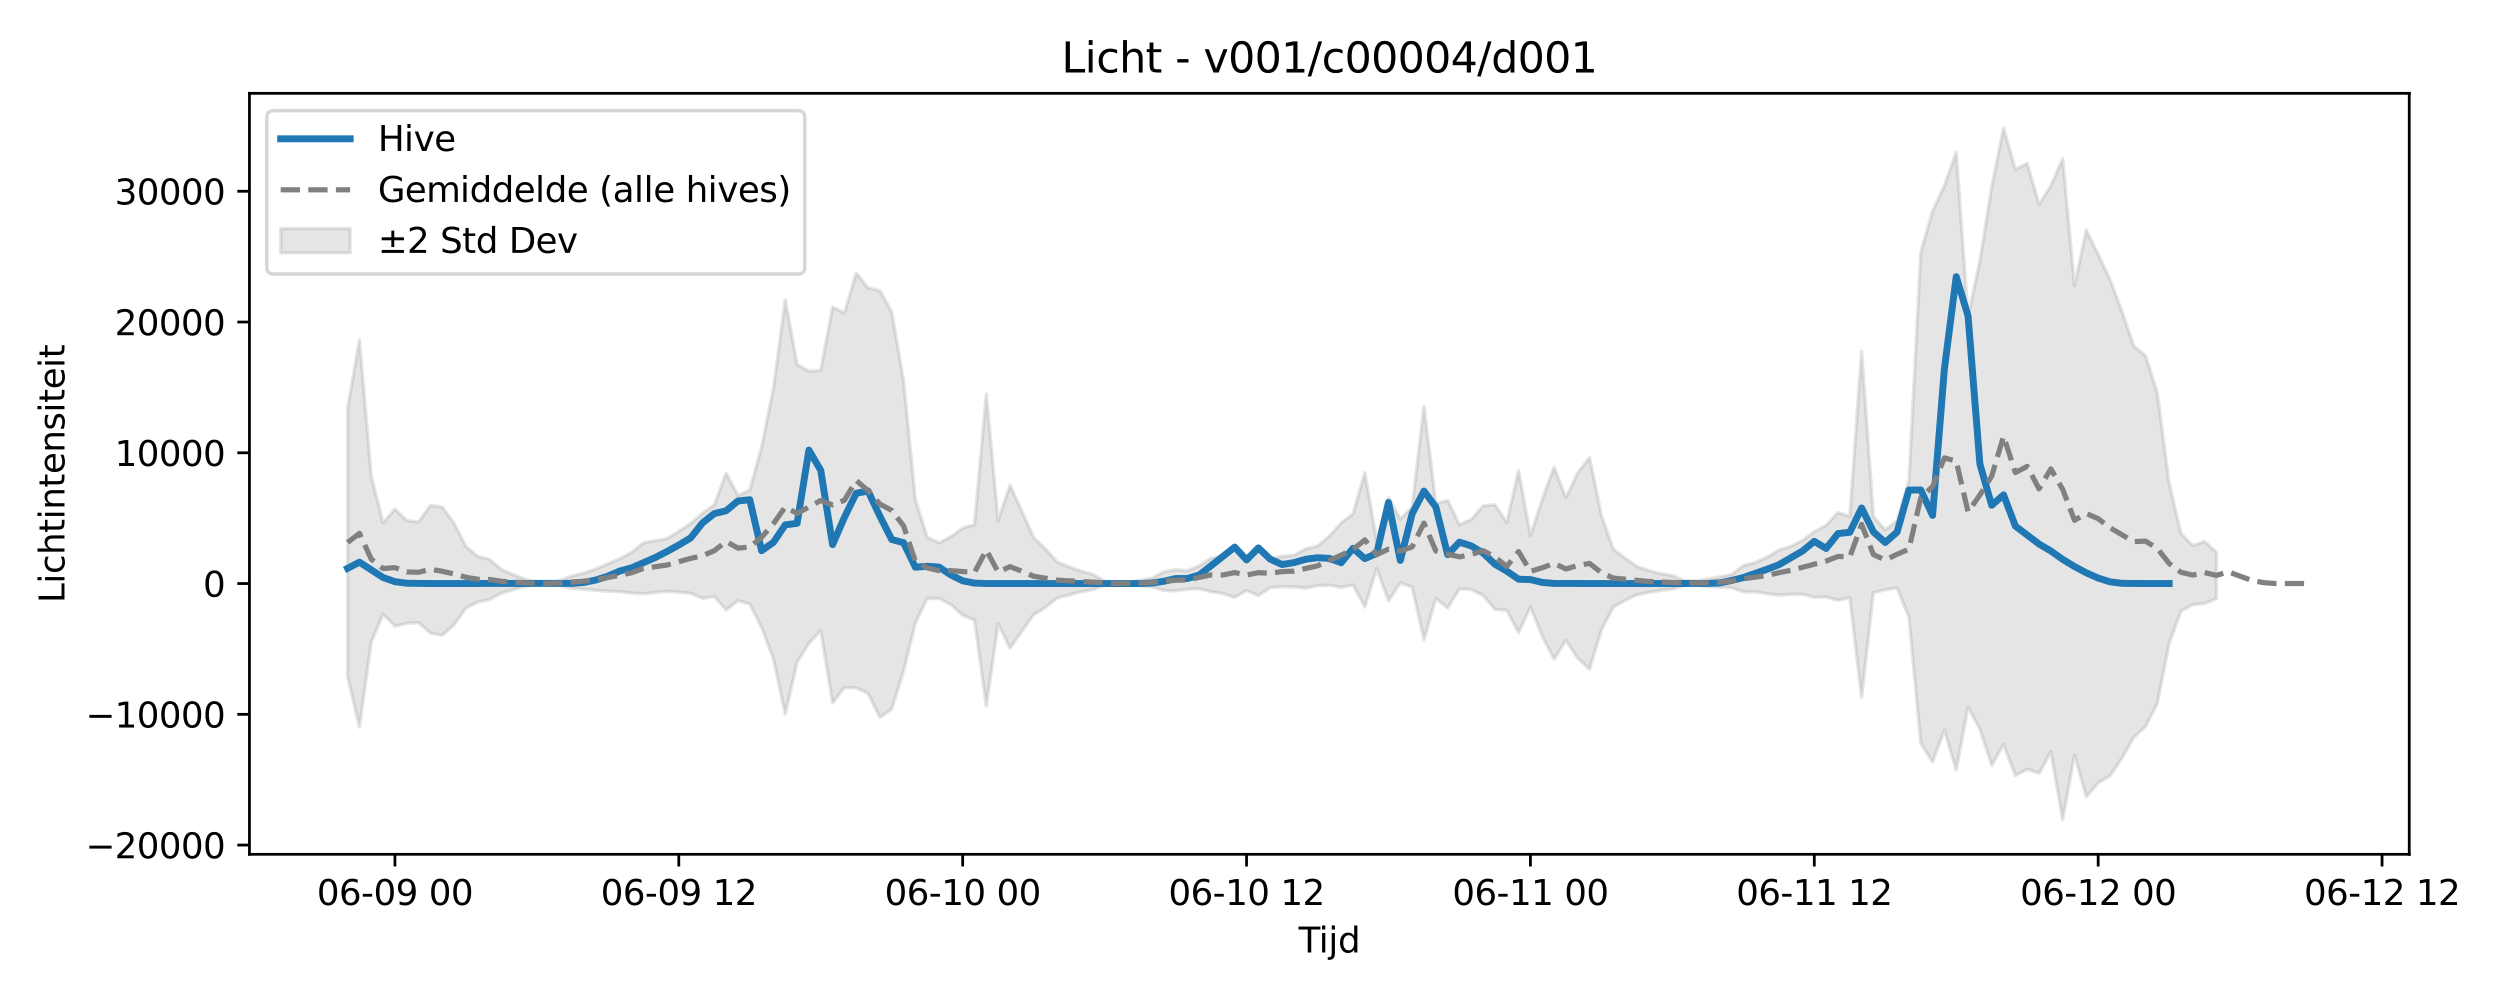 <?xml version="1.0" encoding="utf-8" standalone="no"?>
<!DOCTYPE svg PUBLIC "-//W3C//DTD SVG 1.1//EN"
  "http://www.w3.org/Graphics/SVG/1.1/DTD/svg11.dtd">
<svg xmlns:xlink="http://www.w3.org/1999/xlink" width="720pt" height="288pt" viewBox="0 0 720 288" xmlns="http://www.w3.org/2000/svg" version="1.1">
 <defs>
  <style type="text/css">*{stroke-linejoin: round; stroke-linecap: butt}</style>
 </defs>
 <g id="figure_1">
  <g id="patch_1">
   <path d="M 0 288 
L 720 288 
L 720 0 
L 0 0 
z
" style="fill: #ffffff"/>
  </g>
  <g id="axes_1">
   <g id="patch_2">
    <path d="M 71.84 246.04 
L 693.863 246.04 
L 693.863 26.88 
L 71.84 26.88 
z
" style="fill: #ffffff"/>
   </g>
   <g id="FillBetweenPolyCollection_1">
    <defs>
     <path id="m07ee6b0e08" d="M 100.114 -170.398 
L 100.114 -93.136 
L 103.52 -78.647 
L 106.927 -103.119 
L 110.333 -111.113 
L 113.74 -107.686 
L 117.146 -108.45 
L 120.553 -108.68 
L 123.959 -105.67 
L 127.366 -105.006 
L 130.772 -108.088 
L 134.179 -112.87 
L 137.585 -114.604 
L 140.992 -115.345 
L 144.398 -117.176 
L 147.805 -118.185 
L 151.211 -119.118 
L 154.617 -119.669 
L 158.024 -119.809 
L 161.43 -119.35 
L 164.837 -118.568 
L 168.243 -118.289 
L 171.65 -117.963 
L 175.056 -117.707 
L 178.463 -117.595 
L 181.869 -117.217 
L 185.276 -116.968 
L 188.682 -117.351 
L 192.089 -117.677 
L 195.495 -117.454 
L 198.902 -117.141 
L 202.308 -115.694 
L 205.715 -116.204 
L 209.121 -112.349 
L 212.528 -115.006 
L 215.934 -114.072 
L 219.341 -107.301 
L 222.747 -98.24 
L 226.154 -82.319 
L 229.56 -97.249 
L 232.967 -102.768 
L 236.373 -106.404 
L 239.78 -85.548 
L 243.186 -89.98 
L 246.592 -89.862 
L 249.999 -88.296 
L 253.405 -81.396 
L 256.812 -83.757 
L 260.218 -94.703 
L 263.625 -108.549 
L 267.031 -115.63 
L 270.438 -115.641 
L 273.844 -113.87 
L 277.251 -110.843 
L 280.657 -109.413 
L 284.064 -84.687 
L 287.47 -108.368 
L 290.877 -101.332 
L 294.283 -106.191 
L 297.69 -110.926 
L 301.096 -113.116 
L 304.503 -115.752 
L 307.909 -116.647 
L 311.316 -117.563 
L 314.722 -118.196 
L 318.129 -119.451 
L 321.535 -119.831 
L 324.942 -119.689 
L 328.348 -119.299 
L 331.755 -118.988 
L 335.161 -117.972 
L 338.567 -117.811 
L 341.974 -118.316 
L 345.38 -118.417 
L 348.787 -117.593 
L 352.193 -117.063 
L 355.6 -115.928 
L 359.006 -117.924 
L 362.413 -116.48 
L 365.819 -118.753 
L 369.226 -119.004 
L 372.632 -118.963 
L 376.039 -118.594 
L 379.445 -119.341 
L 382.852 -119.469 
L 386.258 -118.851 
L 389.665 -119.533 
L 393.071 -113.165 
L 396.478 -124.269 
L 399.884 -114.995 
L 403.291 -120.146 
L 406.697 -118.923 
L 410.104 -103.73 
L 413.51 -115.685 
L 416.917 -112.904 
L 420.323 -118.394 
L 423.73 -118.203 
L 427.136 -116.532 
L 430.542 -112.501 
L 433.949 -112.231 
L 437.355 -105.788 
L 440.762 -113.17 
L 444.168 -104.778 
L 447.575 -98.143 
L 450.981 -103.603 
L 454.388 -98.427 
L 457.794 -95.283 
L 461.201 -106.551 
L 464.607 -113.155 
L 468.014 -115.109 
L 471.42 -116.679 
L 474.827 -117.36 
L 478.233 -117.976 
L 481.64 -118.369 
L 485.046 -119.431 
L 488.453 -119.481 
L 491.859 -119.095 
L 495.266 -118.85 
L 498.672 -118.757 
L 502.079 -117.53 
L 505.485 -117.536 
L 508.892 -116.99 
L 512.298 -116.551 
L 515.705 -116.836 
L 519.111 -116.87 
L 522.517 -115.928 
L 525.924 -116.096 
L 529.33 -115.097 
L 532.737 -115.876 
L 536.143 -87.143 
L 539.55 -117.334 
L 542.956 -118.106 
L 546.363 -118.685 
L 549.769 -110.232 
L 553.176 -73.936 
L 556.582 -68.578 
L 559.989 -77.716 
L 563.395 -66.206 
L 566.802 -84.41 
L 570.208 -77.99 
L 573.615 -67.603 
L 577.021 -73.578 
L 580.428 -64.63 
L 583.834 -66.436 
L 587.241 -65.253 
L 590.647 -71.469 
L 594.054 -51.922 
L 597.46 -70.577 
L 600.867 -58.489 
L 604.273 -62.567 
L 607.68 -64.547 
L 611.086 -69.616 
L 614.492 -75.596 
L 617.899 -78.768 
L 621.305 -85.337 
L 624.712 -102.663 
L 628.118 -111.97 
L 631.525 -113.918 
L 634.931 -114.159 
L 638.338 -115.634 
L 638.338 -128.946 
L 638.338 -128.946 
L 634.931 -132.036 
L 631.525 -130.841 
L 628.118 -134.377 
L 624.712 -148.81 
L 621.305 -174.775 
L 617.899 -185.559 
L 614.492 -188.412 
L 611.086 -198.387 
L 607.68 -207.486 
L 604.273 -214.688 
L 600.867 -221.706 
L 597.46 -205.743 
L 594.054 -242.213 
L 590.647 -234.473 
L 587.241 -229.171 
L 583.834 -240.92 
L 580.428 -239.179 
L 577.021 -251.158 
L 573.615 -234.152 
L 570.208 -212.918 
L 566.802 -196.753 
L 563.395 -244.185 
L 559.989 -234.534 
L 556.582 -227.195 
L 553.176 -215.304 
L 549.769 -149.485 
L 546.363 -138.044 
L 542.956 -135.364 
L 539.55 -139.22 
L 536.143 -186.803 
L 532.737 -139.293 
L 529.33 -140.407 
L 525.924 -136.724 
L 522.517 -134.841 
L 519.111 -132.339 
L 515.705 -130.603 
L 512.298 -129.576 
L 508.892 -127.481 
L 505.485 -125.999 
L 502.079 -125.074 
L 498.672 -122.54 
L 495.266 -121.828 
L 491.859 -121.22 
L 488.453 -120.68 
L 485.046 -120.772 
L 481.64 -122.248 
L 478.233 -122.813 
L 474.827 -123.715 
L 471.42 -124.866 
L 468.014 -127.241 
L 464.607 -129.881 
L 461.201 -139.578 
L 457.794 -156.198 
L 454.388 -151.832 
L 450.981 -144.667 
L 447.575 -153.402 
L 444.168 -144.184 
L 440.762 -133.717 
L 437.355 -152.491 
L 433.949 -137.535 
L 430.542 -142.635 
L 427.136 -142.306 
L 423.73 -138.399 
L 420.323 -136.844 
L 416.917 -143.891 
L 413.51 -143.013 
L 410.104 -170.951 
L 406.697 -142.068 
L 403.291 -138.475 
L 399.884 -144.721 
L 396.478 -132.264 
L 393.071 -151.839 
L 389.665 -140.012 
L 386.258 -137.389 
L 382.852 -133.571 
L 379.445 -130.731 
L 376.039 -129.912 
L 372.632 -128.073 
L 369.226 -127.753 
L 365.819 -127.084 
L 362.413 -129.652 
L 359.006 -126.839 
L 355.6 -130.272 
L 352.193 -127.726 
L 348.787 -127.26 
L 345.38 -125.042 
L 341.974 -123.652 
L 338.567 -123.935 
L 335.161 -123.322 
L 331.755 -121.481 
L 328.348 -120.892 
L 324.942 -120.305 
L 321.535 -120.126 
L 318.129 -120.681 
L 314.722 -122.571 
L 311.316 -123.529 
L 307.909 -124.76 
L 304.503 -126.072 
L 301.096 -129.936 
L 297.69 -133.152 
L 294.283 -140.792 
L 290.877 -148.309 
L 287.47 -138.045 
L 284.064 -174.508 
L 280.657 -136.87 
L 277.251 -135.894 
L 273.844 -133.442 
L 270.438 -131.628 
L 267.031 -133.284 
L 263.625 -144.159 
L 260.218 -178.417 
L 256.812 -198.239 
L 253.405 -204.271 
L 249.999 -205.101 
L 246.592 -209.359 
L 243.186 -197.863 
L 239.78 -199.592 
L 236.373 -181.311 
L 232.967 -181.114 
L 229.56 -183.01 
L 226.154 -201.654 
L 222.747 -176.151 
L 219.341 -159.233 
L 215.934 -146.828 
L 212.528 -145.297 
L 209.121 -151.756 
L 205.715 -142.599 
L 202.308 -140.187 
L 198.902 -137.226 
L 195.495 -134.995 
L 192.089 -132.857 
L 188.682 -132.284 
L 185.276 -131.626 
L 181.869 -128.872 
L 178.463 -127.051 
L 175.056 -125.587 
L 171.65 -124.153 
L 168.243 -122.97 
L 164.837 -122.171 
L 161.43 -120.856 
L 158.024 -120.138 
L 154.617 -120.338 
L 151.211 -121.176 
L 147.805 -122.506 
L 144.398 -123.985 
L 140.992 -126.884 
L 137.585 -127.755 
L 134.179 -130.629 
L 130.772 -137.32 
L 127.366 -141.949 
L 123.959 -142.421 
L 120.553 -137.681 
L 117.146 -138.103 
L 113.74 -141.364 
L 110.333 -137.422 
L 106.927 -150.822 
L 103.52 -190.131 
L 100.114 -170.398 
z
" style="stroke: #808080; stroke-opacity: 0.2"/>
    </defs>
    <g clip-path="url(#p0b80a0b149)">
     <use xlink:href="#m07ee6b0e08" x="0" y="288" style="fill: #808080; fill-opacity: 0.2; stroke: #808080; stroke-opacity: 0.2"/>
    </g>
   </g>
   <g id="matplotlib.axis_1">
    <g id="xtick_1">
     <g id="line2d_1">
      <defs>
       <path id="me4286a3e1c" d="M 0 0 
L 0 3.5 
" style="stroke: #000000; stroke-width: 0.8"/>
      </defs>
      <g>
       <use xlink:href="#me4286a3e1c" x="113.74" y="246.04" style="stroke: #000000; stroke-width: 0.8"/>
      </g>
     </g>
     <g id="text_1">
      <!-- 06-09 00 -->
      <g transform="translate(91.259 260.638) scale(0.1 -0.1)">
       <defs>
        <path id="DejaVuSans-30" d="M 2034 4250 
Q 1547 4250 1301 3770 
Q 1056 3291 1056 2328 
Q 1056 1369 1301 889 
Q 1547 409 2034 409 
Q 2525 409 2770 889 
Q 3016 1369 3016 2328 
Q 3016 3291 2770 3770 
Q 2525 4250 2034 4250 
z
M 2034 4750 
Q 2819 4750 3233 4129 
Q 3647 3509 3647 2328 
Q 3647 1150 3233 529 
Q 2819 -91 2034 -91 
Q 1250 -91 836 529 
Q 422 1150 422 2328 
Q 422 3509 836 4129 
Q 1250 4750 2034 4750 
z
" transform="scale(0.016)"/>
        <path id="DejaVuSans-36" d="M 2113 2584 
Q 1688 2584 1439 2293 
Q 1191 2003 1191 1497 
Q 1191 994 1439 701 
Q 1688 409 2113 409 
Q 2538 409 2786 701 
Q 3034 994 3034 1497 
Q 3034 2003 2786 2293 
Q 2538 2584 2113 2584 
z
M 3366 4563 
L 3366 3988 
Q 3128 4100 2886 4159 
Q 2644 4219 2406 4219 
Q 1781 4219 1451 3797 
Q 1122 3375 1075 2522 
Q 1259 2794 1537 2939 
Q 1816 3084 2150 3084 
Q 2853 3084 3261 2657 
Q 3669 2231 3669 1497 
Q 3669 778 3244 343 
Q 2819 -91 2113 -91 
Q 1303 -91 875 529 
Q 447 1150 447 2328 
Q 447 3434 972 4092 
Q 1497 4750 2381 4750 
Q 2619 4750 2861 4703 
Q 3103 4656 3366 4563 
z
" transform="scale(0.016)"/>
        <path id="DejaVuSans-2d" d="M 313 2009 
L 1997 2009 
L 1997 1497 
L 313 1497 
L 313 2009 
z
" transform="scale(0.016)"/>
        <path id="DejaVuSans-39" d="M 703 97 
L 703 672 
Q 941 559 1184 500 
Q 1428 441 1663 441 
Q 2288 441 2617 861 
Q 2947 1281 2994 2138 
Q 2813 1869 2534 1725 
Q 2256 1581 1919 1581 
Q 1219 1581 811 2004 
Q 403 2428 403 3163 
Q 403 3881 828 4315 
Q 1253 4750 1959 4750 
Q 2769 4750 3195 4129 
Q 3622 3509 3622 2328 
Q 3622 1225 3098 567 
Q 2575 -91 1691 -91 
Q 1453 -91 1209 -44 
Q 966 3 703 97 
z
M 1959 2075 
Q 2384 2075 2632 2365 
Q 2881 2656 2881 3163 
Q 2881 3666 2632 3958 
Q 2384 4250 1959 4250 
Q 1534 4250 1286 3958 
Q 1038 3666 1038 3163 
Q 1038 2656 1286 2365 
Q 1534 2075 1959 2075 
z
" transform="scale(0.016)"/>
        <path id="DejaVuSans-20" transform="scale(0.016)"/>
       </defs>
       <use xlink:href="#DejaVuSans-30"/>
       <use xlink:href="#DejaVuSans-36" transform="translate(63.623 0)"/>
       <use xlink:href="#DejaVuSans-2d" transform="translate(127.246 0)"/>
       <use xlink:href="#DejaVuSans-30" transform="translate(163.33 0)"/>
       <use xlink:href="#DejaVuSans-39" transform="translate(226.953 0)"/>
       <use xlink:href="#DejaVuSans-20" transform="translate(290.576 0)"/>
       <use xlink:href="#DejaVuSans-30" transform="translate(322.363 0)"/>
       <use xlink:href="#DejaVuSans-30" transform="translate(385.986 0)"/>
      </g>
     </g>
    </g>
    <g id="xtick_2">
     <g id="line2d_2">
      <g>
       <use xlink:href="#me4286a3e1c" x="195.495" y="246.04" style="stroke: #000000; stroke-width: 0.8"/>
      </g>
     </g>
     <g id="text_2">
      <!-- 06-09 12 -->
      <g transform="translate(173.015 260.638) scale(0.1 -0.1)">
       <defs>
        <path id="DejaVuSans-31" d="M 794 531 
L 1825 531 
L 1825 4091 
L 703 3866 
L 703 4441 
L 1819 4666 
L 2450 4666 
L 2450 531 
L 3481 531 
L 3481 0 
L 794 0 
L 794 531 
z
" transform="scale(0.016)"/>
        <path id="DejaVuSans-32" d="M 1228 531 
L 3431 531 
L 3431 0 
L 469 0 
L 469 531 
Q 828 903 1448 1529 
Q 2069 2156 2228 2338 
Q 2531 2678 2651 2914 
Q 2772 3150 2772 3378 
Q 2772 3750 2511 3984 
Q 2250 4219 1831 4219 
Q 1534 4219 1204 4116 
Q 875 4013 500 3803 
L 500 4441 
Q 881 4594 1212 4672 
Q 1544 4750 1819 4750 
Q 2544 4750 2975 4387 
Q 3406 4025 3406 3419 
Q 3406 3131 3298 2873 
Q 3191 2616 2906 2266 
Q 2828 2175 2409 1742 
Q 1991 1309 1228 531 
z
" transform="scale(0.016)"/>
       </defs>
       <use xlink:href="#DejaVuSans-30"/>
       <use xlink:href="#DejaVuSans-36" transform="translate(63.623 0)"/>
       <use xlink:href="#DejaVuSans-2d" transform="translate(127.246 0)"/>
       <use xlink:href="#DejaVuSans-30" transform="translate(163.33 0)"/>
       <use xlink:href="#DejaVuSans-39" transform="translate(226.953 0)"/>
       <use xlink:href="#DejaVuSans-20" transform="translate(290.576 0)"/>
       <use xlink:href="#DejaVuSans-31" transform="translate(322.363 0)"/>
       <use xlink:href="#DejaVuSans-32" transform="translate(385.986 0)"/>
      </g>
     </g>
    </g>
    <g id="xtick_3">
     <g id="line2d_3">
      <g>
       <use xlink:href="#me4286a3e1c" x="277.251" y="246.04" style="stroke: #000000; stroke-width: 0.8"/>
      </g>
     </g>
     <g id="text_3">
      <!-- 06-10 00 -->
      <g transform="translate(254.77 260.638) scale(0.1 -0.1)">
       <use xlink:href="#DejaVuSans-30"/>
       <use xlink:href="#DejaVuSans-36" transform="translate(63.623 0)"/>
       <use xlink:href="#DejaVuSans-2d" transform="translate(127.246 0)"/>
       <use xlink:href="#DejaVuSans-31" transform="translate(163.33 0)"/>
       <use xlink:href="#DejaVuSans-30" transform="translate(226.953 0)"/>
       <use xlink:href="#DejaVuSans-20" transform="translate(290.576 0)"/>
       <use xlink:href="#DejaVuSans-30" transform="translate(322.363 0)"/>
       <use xlink:href="#DejaVuSans-30" transform="translate(385.986 0)"/>
      </g>
     </g>
    </g>
    <g id="xtick_4">
     <g id="line2d_4">
      <g>
       <use xlink:href="#me4286a3e1c" x="359.006" y="246.04" style="stroke: #000000; stroke-width: 0.8"/>
      </g>
     </g>
     <g id="text_4">
      <!-- 06-10 12 -->
      <g transform="translate(336.526 260.638) scale(0.1 -0.1)">
       <use xlink:href="#DejaVuSans-30"/>
       <use xlink:href="#DejaVuSans-36" transform="translate(63.623 0)"/>
       <use xlink:href="#DejaVuSans-2d" transform="translate(127.246 0)"/>
       <use xlink:href="#DejaVuSans-31" transform="translate(163.33 0)"/>
       <use xlink:href="#DejaVuSans-30" transform="translate(226.953 0)"/>
       <use xlink:href="#DejaVuSans-20" transform="translate(290.576 0)"/>
       <use xlink:href="#DejaVuSans-31" transform="translate(322.363 0)"/>
       <use xlink:href="#DejaVuSans-32" transform="translate(385.986 0)"/>
      </g>
     </g>
    </g>
    <g id="xtick_5">
     <g id="line2d_5">
      <g>
       <use xlink:href="#me4286a3e1c" x="440.762" y="246.04" style="stroke: #000000; stroke-width: 0.8"/>
      </g>
     </g>
     <g id="text_5">
      <!-- 06-11 00 -->
      <g transform="translate(418.281 260.638) scale(0.1 -0.1)">
       <use xlink:href="#DejaVuSans-30"/>
       <use xlink:href="#DejaVuSans-36" transform="translate(63.623 0)"/>
       <use xlink:href="#DejaVuSans-2d" transform="translate(127.246 0)"/>
       <use xlink:href="#DejaVuSans-31" transform="translate(163.33 0)"/>
       <use xlink:href="#DejaVuSans-31" transform="translate(226.953 0)"/>
       <use xlink:href="#DejaVuSans-20" transform="translate(290.576 0)"/>
       <use xlink:href="#DejaVuSans-30" transform="translate(322.363 0)"/>
       <use xlink:href="#DejaVuSans-30" transform="translate(385.986 0)"/>
      </g>
     </g>
    </g>
    <g id="xtick_6">
     <g id="line2d_6">
      <g>
       <use xlink:href="#me4286a3e1c" x="522.517" y="246.04" style="stroke: #000000; stroke-width: 0.8"/>
      </g>
     </g>
     <g id="text_6">
      <!-- 06-11 12 -->
      <g transform="translate(500.037 260.638) scale(0.1 -0.1)">
       <use xlink:href="#DejaVuSans-30"/>
       <use xlink:href="#DejaVuSans-36" transform="translate(63.623 0)"/>
       <use xlink:href="#DejaVuSans-2d" transform="translate(127.246 0)"/>
       <use xlink:href="#DejaVuSans-31" transform="translate(163.33 0)"/>
       <use xlink:href="#DejaVuSans-31" transform="translate(226.953 0)"/>
       <use xlink:href="#DejaVuSans-20" transform="translate(290.576 0)"/>
       <use xlink:href="#DejaVuSans-31" transform="translate(322.363 0)"/>
       <use xlink:href="#DejaVuSans-32" transform="translate(385.986 0)"/>
      </g>
     </g>
    </g>
    <g id="xtick_7">
     <g id="line2d_7">
      <g>
       <use xlink:href="#me4286a3e1c" x="604.273" y="246.04" style="stroke: #000000; stroke-width: 0.8"/>
      </g>
     </g>
     <g id="text_7">
      <!-- 06-12 00 -->
      <g transform="translate(581.793 260.638) scale(0.1 -0.1)">
       <use xlink:href="#DejaVuSans-30"/>
       <use xlink:href="#DejaVuSans-36" transform="translate(63.623 0)"/>
       <use xlink:href="#DejaVuSans-2d" transform="translate(127.246 0)"/>
       <use xlink:href="#DejaVuSans-31" transform="translate(163.33 0)"/>
       <use xlink:href="#DejaVuSans-32" transform="translate(226.953 0)"/>
       <use xlink:href="#DejaVuSans-20" transform="translate(290.576 0)"/>
       <use xlink:href="#DejaVuSans-30" transform="translate(322.363 0)"/>
       <use xlink:href="#DejaVuSans-30" transform="translate(385.986 0)"/>
      </g>
     </g>
    </g>
    <g id="xtick_8">
     <g id="line2d_8">
      <g>
       <use xlink:href="#me4286a3e1c" x="686.029" y="246.04" style="stroke: #000000; stroke-width: 0.8"/>
      </g>
     </g>
     <g id="text_8">
      <!-- 06-12 12 -->
      <g transform="translate(663.548 260.638) scale(0.1 -0.1)">
       <use xlink:href="#DejaVuSans-30"/>
       <use xlink:href="#DejaVuSans-36" transform="translate(63.623 0)"/>
       <use xlink:href="#DejaVuSans-2d" transform="translate(127.246 0)"/>
       <use xlink:href="#DejaVuSans-31" transform="translate(163.33 0)"/>
       <use xlink:href="#DejaVuSans-32" transform="translate(226.953 0)"/>
       <use xlink:href="#DejaVuSans-20" transform="translate(290.576 0)"/>
       <use xlink:href="#DejaVuSans-31" transform="translate(322.363 0)"/>
       <use xlink:href="#DejaVuSans-32" transform="translate(385.986 0)"/>
      </g>
     </g>
    </g>
    <g id="text_9">
     <!-- Tijd -->
     <g transform="translate(374.002 274.317) scale(0.1 -0.1)">
      <defs>
       <path id="DejaVuSans-54" d="M -19 4666 
L 3928 4666 
L 3928 4134 
L 2272 4134 
L 2272 0 
L 1638 0 
L 1638 4134 
L -19 4134 
L -19 4666 
z
" transform="scale(0.016)"/>
       <path id="DejaVuSans-69" d="M 603 3500 
L 1178 3500 
L 1178 0 
L 603 0 
L 603 3500 
z
M 603 4863 
L 1178 4863 
L 1178 4134 
L 603 4134 
L 603 4863 
z
" transform="scale(0.016)"/>
       <path id="DejaVuSans-6a" d="M 603 3500 
L 1178 3500 
L 1178 -63 
Q 1178 -731 923 -1031 
Q 669 -1331 103 -1331 
L -116 -1331 
L -116 -844 
L 38 -844 
Q 366 -844 484 -692 
Q 603 -541 603 -63 
L 603 3500 
z
M 603 4863 
L 1178 4863 
L 1178 4134 
L 603 4134 
L 603 4863 
z
" transform="scale(0.016)"/>
       <path id="DejaVuSans-64" d="M 2906 2969 
L 2906 4863 
L 3481 4863 
L 3481 0 
L 2906 0 
L 2906 525 
Q 2725 213 2448 61 
Q 2172 -91 1784 -91 
Q 1150 -91 751 415 
Q 353 922 353 1747 
Q 353 2572 751 3078 
Q 1150 3584 1784 3584 
Q 2172 3584 2448 3432 
Q 2725 3281 2906 2969 
z
M 947 1747 
Q 947 1113 1208 752 
Q 1469 391 1925 391 
Q 2381 391 2643 752 
Q 2906 1113 2906 1747 
Q 2906 2381 2643 2742 
Q 2381 3103 1925 3103 
Q 1469 3103 1208 2742 
Q 947 2381 947 1747 
z
" transform="scale(0.016)"/>
      </defs>
      <use xlink:href="#DejaVuSans-54"/>
      <use xlink:href="#DejaVuSans-69" transform="translate(57.959 0)"/>
      <use xlink:href="#DejaVuSans-6a" transform="translate(85.742 0)"/>
      <use xlink:href="#DejaVuSans-64" transform="translate(113.525 0)"/>
     </g>
    </g>
   </g>
   <g id="matplotlib.axis_2">
    <g id="ytick_1">
     <g id="line2d_9">
      <defs>
       <path id="md39fc76304" d="M 0 0 
L -3.5 0 
" style="stroke: #000000; stroke-width: 0.8"/>
      </defs>
      <g>
       <use xlink:href="#md39fc76304" x="71.84" y="243.382" style="stroke: #000000; stroke-width: 0.8"/>
      </g>
     </g>
     <g id="text_10">
      <!-- −20000 -->
      <g transform="translate(24.648 247.181) scale(0.1 -0.1)">
       <defs>
        <path id="DejaVuSans-2212" d="M 678 2272 
L 4684 2272 
L 4684 1741 
L 678 1741 
L 678 2272 
z
" transform="scale(0.016)"/>
       </defs>
       <use xlink:href="#DejaVuSans-2212"/>
       <use xlink:href="#DejaVuSans-32" transform="translate(83.789 0)"/>
       <use xlink:href="#DejaVuSans-30" transform="translate(147.412 0)"/>
       <use xlink:href="#DejaVuSans-30" transform="translate(211.035 0)"/>
       <use xlink:href="#DejaVuSans-30" transform="translate(274.658 0)"/>
       <use xlink:href="#DejaVuSans-30" transform="translate(338.281 0)"/>
      </g>
     </g>
    </g>
    <g id="ytick_2">
     <g id="line2d_10">
      <g>
       <use xlink:href="#md39fc76304" x="71.84" y="205.722" style="stroke: #000000; stroke-width: 0.8"/>
      </g>
     </g>
     <g id="text_11">
      <!-- −10000 -->
      <g transform="translate(24.648 209.522) scale(0.1 -0.1)">
       <use xlink:href="#DejaVuSans-2212"/>
       <use xlink:href="#DejaVuSans-31" transform="translate(83.789 0)"/>
       <use xlink:href="#DejaVuSans-30" transform="translate(147.412 0)"/>
       <use xlink:href="#DejaVuSans-30" transform="translate(211.035 0)"/>
       <use xlink:href="#DejaVuSans-30" transform="translate(274.658 0)"/>
       <use xlink:href="#DejaVuSans-30" transform="translate(338.281 0)"/>
      </g>
     </g>
    </g>
    <g id="ytick_3">
     <g id="line2d_11">
      <g>
       <use xlink:href="#md39fc76304" x="71.84" y="168.063" style="stroke: #000000; stroke-width: 0.8"/>
      </g>
     </g>
     <g id="text_12">
      <!-- 0 -->
      <g transform="translate(58.477 171.862) scale(0.1 -0.1)">
       <use xlink:href="#DejaVuSans-30"/>
      </g>
     </g>
    </g>
    <g id="ytick_4">
     <g id="line2d_12">
      <g>
       <use xlink:href="#md39fc76304" x="71.84" y="130.404" style="stroke: #000000; stroke-width: 0.8"/>
      </g>
     </g>
     <g id="text_13">
      <!-- 10000 -->
      <g transform="translate(33.028 134.203) scale(0.1 -0.1)">
       <use xlink:href="#DejaVuSans-31"/>
       <use xlink:href="#DejaVuSans-30" transform="translate(63.623 0)"/>
       <use xlink:href="#DejaVuSans-30" transform="translate(127.246 0)"/>
       <use xlink:href="#DejaVuSans-30" transform="translate(190.869 0)"/>
       <use xlink:href="#DejaVuSans-30" transform="translate(254.492 0)"/>
      </g>
     </g>
    </g>
    <g id="ytick_5">
     <g id="line2d_13">
      <g>
       <use xlink:href="#md39fc76304" x="71.84" y="92.744" style="stroke: #000000; stroke-width: 0.8"/>
      </g>
     </g>
     <g id="text_14">
      <!-- 20000 -->
      <g transform="translate(33.028 96.544) scale(0.1 -0.1)">
       <use xlink:href="#DejaVuSans-32"/>
       <use xlink:href="#DejaVuSans-30" transform="translate(63.623 0)"/>
       <use xlink:href="#DejaVuSans-30" transform="translate(127.246 0)"/>
       <use xlink:href="#DejaVuSans-30" transform="translate(190.869 0)"/>
       <use xlink:href="#DejaVuSans-30" transform="translate(254.492 0)"/>
      </g>
     </g>
    </g>
    <g id="ytick_6">
     <g id="line2d_14">
      <g>
       <use xlink:href="#md39fc76304" x="71.84" y="55.085" style="stroke: #000000; stroke-width: 0.8"/>
      </g>
     </g>
     <g id="text_15">
      <!-- 30000 -->
      <g transform="translate(33.028 58.884) scale(0.1 -0.1)">
       <defs>
        <path id="DejaVuSans-33" d="M 2597 2516 
Q 3050 2419 3304 2112 
Q 3559 1806 3559 1356 
Q 3559 666 3084 287 
Q 2609 -91 1734 -91 
Q 1441 -91 1130 -33 
Q 819 25 488 141 
L 488 750 
Q 750 597 1062 519 
Q 1375 441 1716 441 
Q 2309 441 2620 675 
Q 2931 909 2931 1356 
Q 2931 1769 2642 2001 
Q 2353 2234 1838 2234 
L 1294 2234 
L 1294 2753 
L 1863 2753 
Q 2328 2753 2575 2939 
Q 2822 3125 2822 3475 
Q 2822 3834 2567 4026 
Q 2313 4219 1838 4219 
Q 1578 4219 1281 4162 
Q 984 4106 628 3988 
L 628 4550 
Q 988 4650 1302 4700 
Q 1616 4750 1894 4750 
Q 2613 4750 3031 4423 
Q 3450 4097 3450 3541 
Q 3450 3153 3228 2886 
Q 3006 2619 2597 2516 
z
" transform="scale(0.016)"/>
       </defs>
       <use xlink:href="#DejaVuSans-33"/>
       <use xlink:href="#DejaVuSans-30" transform="translate(63.623 0)"/>
       <use xlink:href="#DejaVuSans-30" transform="translate(127.246 0)"/>
       <use xlink:href="#DejaVuSans-30" transform="translate(190.869 0)"/>
       <use xlink:href="#DejaVuSans-30" transform="translate(254.492 0)"/>
      </g>
     </g>
    </g>
    <g id="text_16">
     <!-- Lichtintensiteit -->
     <g transform="translate(18.568 173.656) rotate(-90) scale(0.1 -0.1)">
      <defs>
       <path id="DejaVuSans-4c" d="M 628 4666 
L 1259 4666 
L 1259 531 
L 3531 531 
L 3531 0 
L 628 0 
L 628 4666 
z
" transform="scale(0.016)"/>
       <path id="DejaVuSans-63" d="M 3122 3366 
L 3122 2828 
Q 2878 2963 2633 3030 
Q 2388 3097 2138 3097 
Q 1578 3097 1268 2742 
Q 959 2388 959 1747 
Q 959 1106 1268 751 
Q 1578 397 2138 397 
Q 2388 397 2633 464 
Q 2878 531 3122 666 
L 3122 134 
Q 2881 22 2623 -34 
Q 2366 -91 2075 -91 
Q 1284 -91 818 406 
Q 353 903 353 1747 
Q 353 2603 823 3093 
Q 1294 3584 2113 3584 
Q 2378 3584 2631 3529 
Q 2884 3475 3122 3366 
z
" transform="scale(0.016)"/>
       <path id="DejaVuSans-68" d="M 3513 2113 
L 3513 0 
L 2938 0 
L 2938 2094 
Q 2938 2591 2744 2837 
Q 2550 3084 2163 3084 
Q 1697 3084 1428 2787 
Q 1159 2491 1159 1978 
L 1159 0 
L 581 0 
L 581 4863 
L 1159 4863 
L 1159 2956 
Q 1366 3272 1645 3428 
Q 1925 3584 2291 3584 
Q 2894 3584 3203 3211 
Q 3513 2838 3513 2113 
z
" transform="scale(0.016)"/>
       <path id="DejaVuSans-74" d="M 1172 4494 
L 1172 3500 
L 2356 3500 
L 2356 3053 
L 1172 3053 
L 1172 1153 
Q 1172 725 1289 603 
Q 1406 481 1766 481 
L 2356 481 
L 2356 0 
L 1766 0 
Q 1100 0 847 248 
Q 594 497 594 1153 
L 594 3053 
L 172 3053 
L 172 3500 
L 594 3500 
L 594 4494 
L 1172 4494 
z
" transform="scale(0.016)"/>
       <path id="DejaVuSans-6e" d="M 3513 2113 
L 3513 0 
L 2938 0 
L 2938 2094 
Q 2938 2591 2744 2837 
Q 2550 3084 2163 3084 
Q 1697 3084 1428 2787 
Q 1159 2491 1159 1978 
L 1159 0 
L 581 0 
L 581 3500 
L 1159 3500 
L 1159 2956 
Q 1366 3272 1645 3428 
Q 1925 3584 2291 3584 
Q 2894 3584 3203 3211 
Q 3513 2838 3513 2113 
z
" transform="scale(0.016)"/>
       <path id="DejaVuSans-65" d="M 3597 1894 
L 3597 1613 
L 953 1613 
Q 991 1019 1311 708 
Q 1631 397 2203 397 
Q 2534 397 2845 478 
Q 3156 559 3463 722 
L 3463 178 
Q 3153 47 2828 -22 
Q 2503 -91 2169 -91 
Q 1331 -91 842 396 
Q 353 884 353 1716 
Q 353 2575 817 3079 
Q 1281 3584 2069 3584 
Q 2775 3584 3186 3129 
Q 3597 2675 3597 1894 
z
M 3022 2063 
Q 3016 2534 2758 2815 
Q 2500 3097 2075 3097 
Q 1594 3097 1305 2825 
Q 1016 2553 972 2059 
L 3022 2063 
z
" transform="scale(0.016)"/>
       <path id="DejaVuSans-73" d="M 2834 3397 
L 2834 2853 
Q 2591 2978 2328 3040 
Q 2066 3103 1784 3103 
Q 1356 3103 1142 2972 
Q 928 2841 928 2578 
Q 928 2378 1081 2264 
Q 1234 2150 1697 2047 
L 1894 2003 
Q 2506 1872 2764 1633 
Q 3022 1394 3022 966 
Q 3022 478 2636 193 
Q 2250 -91 1575 -91 
Q 1294 -91 989 -36 
Q 684 19 347 128 
L 347 722 
Q 666 556 975 473 
Q 1284 391 1588 391 
Q 1994 391 2212 530 
Q 2431 669 2431 922 
Q 2431 1156 2273 1281 
Q 2116 1406 1581 1522 
L 1381 1569 
Q 847 1681 609 1914 
Q 372 2147 372 2553 
Q 372 3047 722 3315 
Q 1072 3584 1716 3584 
Q 2034 3584 2315 3537 
Q 2597 3491 2834 3397 
z
" transform="scale(0.016)"/>
      </defs>
      <use xlink:href="#DejaVuSans-4c"/>
      <use xlink:href="#DejaVuSans-69" transform="translate(55.713 0)"/>
      <use xlink:href="#DejaVuSans-63" transform="translate(83.496 0)"/>
      <use xlink:href="#DejaVuSans-68" transform="translate(138.477 0)"/>
      <use xlink:href="#DejaVuSans-74" transform="translate(201.855 0)"/>
      <use xlink:href="#DejaVuSans-69" transform="translate(241.064 0)"/>
      <use xlink:href="#DejaVuSans-6e" transform="translate(268.848 0)"/>
      <use xlink:href="#DejaVuSans-74" transform="translate(332.227 0)"/>
      <use xlink:href="#DejaVuSans-65" transform="translate(371.436 0)"/>
      <use xlink:href="#DejaVuSans-6e" transform="translate(432.959 0)"/>
      <use xlink:href="#DejaVuSans-73" transform="translate(496.338 0)"/>
      <use xlink:href="#DejaVuSans-69" transform="translate(548.438 0)"/>
      <use xlink:href="#DejaVuSans-74" transform="translate(576.221 0)"/>
      <use xlink:href="#DejaVuSans-65" transform="translate(615.43 0)"/>
      <use xlink:href="#DejaVuSans-69" transform="translate(676.953 0)"/>
      <use xlink:href="#DejaVuSans-74" transform="translate(704.736 0)"/>
     </g>
    </g>
   </g>
   <g id="line2d_15">
    <path d="M 100.114 163.679 
L 103.52 161.912 
L 110.333 166.328 
L 113.74 167.52 
L 117.146 167.97 
L 123.959 168.063 
L 164.837 168.012 
L 168.243 167.731 
L 171.65 167.032 
L 175.056 165.93 
L 178.463 164.47 
L 181.869 163.548 
L 188.682 160.586 
L 192.089 158.841 
L 195.495 156.961 
L 198.902 154.922 
L 202.308 150.61 
L 205.715 147.909 
L 209.121 147.107 
L 212.528 144.272 
L 215.934 143.919 
L 219.341 158.606 
L 222.747 156.2 
L 226.154 151.151 
L 229.56 150.727 
L 232.967 129.63 
L 236.373 135.463 
L 239.78 156.848 
L 243.186 149 
L 246.592 142.052 
L 249.999 141.417 
L 253.405 148.661 
L 256.812 155.376 
L 260.218 156.285 
L 263.625 163.358 
L 267.031 163.087 
L 270.438 163.324 
L 273.844 165.576 
L 277.251 167.274 
L 280.657 167.932 
L 284.064 168.055 
L 324.942 168.063 
L 328.348 168.053 
L 331.755 167.919 
L 335.161 167.421 
L 338.567 166.623 
L 341.974 166.614 
L 345.38 165.615 
L 355.6 157.56 
L 359.006 161.249 
L 362.413 157.802 
L 365.819 161.042 
L 369.226 162.581 
L 372.632 162.04 
L 376.039 161.062 
L 379.445 160.632 
L 382.852 160.807 
L 386.258 162.066 
L 389.665 157.92 
L 393.071 160.889 
L 396.478 159.39 
L 399.884 144.714 
L 403.291 161.394 
L 406.697 147.968 
L 410.104 141.431 
L 413.51 145.994 
L 416.917 159.734 
L 420.323 156.139 
L 423.73 157.224 
L 427.136 159.275 
L 430.542 162.493 
L 433.949 164.486 
L 437.355 166.813 
L 440.762 166.924 
L 444.168 167.73 
L 447.575 168.031 
L 461.201 168.063 
L 491.859 168.042 
L 495.266 167.88 
L 498.672 167.184 
L 502.079 166.337 
L 508.892 163.961 
L 512.298 162.658 
L 519.111 158.705 
L 522.517 155.901 
L 525.924 157.966 
L 529.33 153.68 
L 532.737 153.296 
L 536.143 146.306 
L 539.55 153.187 
L 542.956 156.234 
L 546.363 153.228 
L 549.769 141.15 
L 553.176 141.103 
L 556.582 148.435 
L 559.989 106.209 
L 563.395 79.691 
L 566.802 91.017 
L 570.208 133.649 
L 573.615 145.511 
L 577.021 142.525 
L 580.428 151.517 
L 587.241 156.672 
L 590.647 158.691 
L 594.054 161.099 
L 597.46 163.16 
L 600.867 164.971 
L 604.273 166.491 
L 607.68 167.56 
L 611.086 168.001 
L 617.899 168.063 
L 624.712 168.063 
L 624.712 168.063 
" clip-path="url(#p0b80a0b149)" style="fill: none; stroke: #1f77b4; stroke-width: 2; stroke-linecap: square"/>
   </g>
   <g id="line2d_16">
    <path d="M 100.114 156.233 
L 103.52 153.611 
L 106.927 161.03 
L 110.333 163.733 
L 113.74 163.475 
L 117.146 164.723 
L 120.553 164.819 
L 123.959 163.954 
L 127.366 164.523 
L 130.772 165.296 
L 134.179 166.25 
L 137.585 166.82 
L 140.992 166.885 
L 144.398 167.42 
L 151.211 167.853 
L 154.617 167.996 
L 158.024 168.026 
L 161.43 167.897 
L 168.243 167.371 
L 171.65 166.942 
L 178.463 165.677 
L 181.869 164.955 
L 185.276 163.703 
L 192.089 162.733 
L 198.902 160.817 
L 202.308 160.06 
L 205.715 158.599 
L 209.121 155.948 
L 212.528 157.849 
L 215.934 157.55 
L 219.341 154.733 
L 222.747 150.804 
L 226.154 146.013 
L 229.56 147.871 
L 236.373 144.142 
L 239.78 145.43 
L 243.186 144.079 
L 246.592 138.389 
L 249.999 141.302 
L 253.405 145.166 
L 256.812 147.002 
L 260.218 151.44 
L 263.625 161.646 
L 267.031 163.543 
L 270.438 164.365 
L 273.844 164.344 
L 280.657 164.859 
L 284.064 158.403 
L 287.47 164.794 
L 290.877 163.18 
L 294.283 164.508 
L 297.69 165.961 
L 304.503 167.088 
L 321.535 168.021 
L 328.348 167.905 
L 331.755 167.765 
L 335.161 167.353 
L 338.567 167.127 
L 341.974 167.016 
L 348.787 165.573 
L 352.193 165.606 
L 355.6 164.9 
L 359.006 165.619 
L 362.413 164.934 
L 365.819 165.081 
L 369.226 164.622 
L 372.632 164.482 
L 379.445 162.964 
L 386.258 159.88 
L 389.665 158.227 
L 393.071 155.498 
L 396.478 159.734 
L 399.884 158.142 
L 403.291 158.69 
L 406.697 157.505 
L 410.104 150.659 
L 413.51 158.651 
L 416.917 159.603 
L 420.323 160.381 
L 423.73 159.699 
L 427.136 158.581 
L 430.542 160.432 
L 433.949 163.117 
L 437.355 158.86 
L 440.762 164.557 
L 444.168 163.519 
L 447.575 162.227 
L 450.981 163.865 
L 454.388 162.87 
L 457.794 162.26 
L 461.201 164.936 
L 464.607 166.482 
L 474.827 167.463 
L 485.046 167.899 
L 491.859 167.843 
L 495.266 167.661 
L 498.672 167.351 
L 502.079 166.698 
L 508.892 165.765 
L 512.298 164.937 
L 515.705 164.28 
L 525.924 161.59 
L 529.33 160.248 
L 532.737 160.415 
L 536.143 151.027 
L 539.55 159.723 
L 542.956 161.265 
L 546.363 159.636 
L 549.769 158.142 
L 553.176 143.38 
L 556.582 140.114 
L 559.989 131.875 
L 563.395 132.804 
L 566.802 147.419 
L 570.208 142.546 
L 573.615 137.123 
L 577.021 125.632 
L 580.428 136.095 
L 583.834 134.322 
L 587.241 140.788 
L 590.647 135.029 
L 594.054 140.933 
L 597.46 149.84 
L 600.867 147.902 
L 604.273 149.373 
L 607.68 151.983 
L 614.492 155.996 
L 617.899 155.836 
L 621.305 157.944 
L 624.712 162.264 
L 628.118 164.826 
L 631.525 165.62 
L 634.931 164.903 
L 638.338 165.71 
L 641.744 164.681 
L 648.557 167.19 
L 651.964 167.807 
L 655.37 168.055 
L 665.59 168.063 
L 665.59 168.063 
" clip-path="url(#p0b80a0b149)" style="fill: none; stroke-dasharray: 5.55,2.4; stroke-dashoffset: 0; stroke: #808080; stroke-width: 1.5"/>
   </g>
   <g id="patch_3">
    <path d="M 71.84 246.04 
L 71.84 26.88 
" style="fill: none; stroke: #000000; stroke-width: 0.8; stroke-linejoin: miter; stroke-linecap: square"/>
   </g>
   <g id="patch_4">
    <path d="M 693.863 246.04 
L 693.863 26.88 
" style="fill: none; stroke: #000000; stroke-width: 0.8; stroke-linejoin: miter; stroke-linecap: square"/>
   </g>
   <g id="patch_5">
    <path d="M 71.84 246.04 
L 693.863 246.04 
" style="fill: none; stroke: #000000; stroke-width: 0.8; stroke-linejoin: miter; stroke-linecap: square"/>
   </g>
   <g id="patch_6">
    <path d="M 71.84 26.88 
L 693.863 26.88 
" style="fill: none; stroke: #000000; stroke-width: 0.8; stroke-linejoin: miter; stroke-linecap: square"/>
   </g>
   <g id="text_17">
    <!-- Licht - v001/c00004/d001 -->
    <g transform="translate(305.715 20.88) scale(0.12 -0.12)">
     <defs>
      <path id="DejaVuSans-76" d="M 191 3500 
L 800 3500 
L 1894 563 
L 2988 3500 
L 3597 3500 
L 2284 0 
L 1503 0 
L 191 3500 
z
" transform="scale(0.016)"/>
      <path id="DejaVuSans-2f" d="M 1625 4666 
L 2156 4666 
L 531 -594 
L 0 -594 
L 1625 4666 
z
" transform="scale(0.016)"/>
      <path id="DejaVuSans-34" d="M 2419 4116 
L 825 1625 
L 2419 1625 
L 2419 4116 
z
M 2253 4666 
L 3047 4666 
L 3047 1625 
L 3713 1625 
L 3713 1100 
L 3047 1100 
L 3047 0 
L 2419 0 
L 2419 1100 
L 313 1100 
L 313 1709 
L 2253 4666 
z
" transform="scale(0.016)"/>
     </defs>
     <use xlink:href="#DejaVuSans-4c"/>
     <use xlink:href="#DejaVuSans-69" transform="translate(55.713 0)"/>
     <use xlink:href="#DejaVuSans-63" transform="translate(83.496 0)"/>
     <use xlink:href="#DejaVuSans-68" transform="translate(138.477 0)"/>
     <use xlink:href="#DejaVuSans-74" transform="translate(201.855 0)"/>
     <use xlink:href="#DejaVuSans-20" transform="translate(241.064 0)"/>
     <use xlink:href="#DejaVuSans-2d" transform="translate(272.852 0)"/>
     <use xlink:href="#DejaVuSans-20" transform="translate(308.936 0)"/>
     <use xlink:href="#DejaVuSans-76" transform="translate(340.723 0)"/>
     <use xlink:href="#DejaVuSans-30" transform="translate(399.902 0)"/>
     <use xlink:href="#DejaVuSans-30" transform="translate(463.525 0)"/>
     <use xlink:href="#DejaVuSans-31" transform="translate(527.148 0)"/>
     <use xlink:href="#DejaVuSans-2f" transform="translate(590.771 0)"/>
     <use xlink:href="#DejaVuSans-63" transform="translate(624.463 0)"/>
     <use xlink:href="#DejaVuSans-30" transform="translate(679.443 0)"/>
     <use xlink:href="#DejaVuSans-30" transform="translate(743.066 0)"/>
     <use xlink:href="#DejaVuSans-30" transform="translate(806.689 0)"/>
     <use xlink:href="#DejaVuSans-30" transform="translate(870.312 0)"/>
     <use xlink:href="#DejaVuSans-34" transform="translate(933.936 0)"/>
     <use xlink:href="#DejaVuSans-2f" transform="translate(997.559 0)"/>
     <use xlink:href="#DejaVuSans-64" transform="translate(1031.25 0)"/>
     <use xlink:href="#DejaVuSans-30" transform="translate(1094.727 0)"/>
     <use xlink:href="#DejaVuSans-30" transform="translate(1158.35 0)"/>
     <use xlink:href="#DejaVuSans-31" transform="translate(1221.973 0)"/>
    </g>
   </g>
   <g id="legend_1">
    <g id="patch_7">
     <path d="M 78.84 78.914 
L 229.784 78.914 
Q 231.784 78.914 231.784 76.914 
L 231.784 33.88 
Q 231.784 31.88 229.784 31.88 
L 78.84 31.88 
Q 76.84 31.88 76.84 33.88 
L 76.84 76.914 
Q 76.84 78.914 78.84 78.914 
z
" style="fill: #ffffff; opacity: 0.8; stroke: #cccccc; stroke-linejoin: miter"/>
    </g>
    <g id="line2d_17">
     <path d="M 80.84 39.978 
L 90.84 39.978 
L 100.84 39.978 
" style="fill: none; stroke: #1f77b4; stroke-width: 2; stroke-linecap: square"/>
    </g>
    <g id="text_18">
     <!-- Hive -->
     <g transform="translate(108.84 43.478) scale(0.1 -0.1)">
      <defs>
       <path id="DejaVuSans-48" d="M 628 4666 
L 1259 4666 
L 1259 2753 
L 3553 2753 
L 3553 4666 
L 4184 4666 
L 4184 0 
L 3553 0 
L 3553 2222 
L 1259 2222 
L 1259 0 
L 628 0 
L 628 4666 
z
" transform="scale(0.016)"/>
      </defs>
      <use xlink:href="#DejaVuSans-48"/>
      <use xlink:href="#DejaVuSans-69" transform="translate(75.195 0)"/>
      <use xlink:href="#DejaVuSans-76" transform="translate(102.979 0)"/>
      <use xlink:href="#DejaVuSans-65" transform="translate(162.158 0)"/>
     </g>
    </g>
    <g id="line2d_18">
     <path d="M 80.84 54.657 
L 90.84 54.657 
L 100.84 54.657 
" style="fill: none; stroke-dasharray: 5.55,2.4; stroke-dashoffset: 0; stroke: #808080; stroke-width: 1.5"/>
    </g>
    <g id="text_19">
     <!-- Gemiddelde (alle hives) -->
     <g transform="translate(108.84 58.157) scale(0.1 -0.1)">
      <defs>
       <path id="DejaVuSans-47" d="M 3809 666 
L 3809 1919 
L 2778 1919 
L 2778 2438 
L 4434 2438 
L 4434 434 
Q 4069 175 3628 42 
Q 3188 -91 2688 -91 
Q 1594 -91 976 548 
Q 359 1188 359 2328 
Q 359 3472 976 4111 
Q 1594 4750 2688 4750 
Q 3144 4750 3555 4637 
Q 3966 4525 4313 4306 
L 4313 3634 
Q 3963 3931 3569 4081 
Q 3175 4231 2741 4231 
Q 1884 4231 1454 3753 
Q 1025 3275 1025 2328 
Q 1025 1384 1454 906 
Q 1884 428 2741 428 
Q 3075 428 3337 486 
Q 3600 544 3809 666 
z
" transform="scale(0.016)"/>
       <path id="DejaVuSans-6d" d="M 3328 2828 
Q 3544 3216 3844 3400 
Q 4144 3584 4550 3584 
Q 5097 3584 5394 3201 
Q 5691 2819 5691 2113 
L 5691 0 
L 5113 0 
L 5113 2094 
Q 5113 2597 4934 2840 
Q 4756 3084 4391 3084 
Q 3944 3084 3684 2787 
Q 3425 2491 3425 1978 
L 3425 0 
L 2847 0 
L 2847 2094 
Q 2847 2600 2669 2842 
Q 2491 3084 2119 3084 
Q 1678 3084 1418 2786 
Q 1159 2488 1159 1978 
L 1159 0 
L 581 0 
L 581 3500 
L 1159 3500 
L 1159 2956 
Q 1356 3278 1631 3431 
Q 1906 3584 2284 3584 
Q 2666 3584 2933 3390 
Q 3200 3197 3328 2828 
z
" transform="scale(0.016)"/>
       <path id="DejaVuSans-6c" d="M 603 4863 
L 1178 4863 
L 1178 0 
L 603 0 
L 603 4863 
z
" transform="scale(0.016)"/>
       <path id="DejaVuSans-28" d="M 1984 4856 
Q 1566 4138 1362 3434 
Q 1159 2731 1159 2009 
Q 1159 1288 1364 580 
Q 1569 -128 1984 -844 
L 1484 -844 
Q 1016 -109 783 600 
Q 550 1309 550 2009 
Q 550 2706 781 3412 
Q 1013 4119 1484 4856 
L 1984 4856 
z
" transform="scale(0.016)"/>
       <path id="DejaVuSans-61" d="M 2194 1759 
Q 1497 1759 1228 1600 
Q 959 1441 959 1056 
Q 959 750 1161 570 
Q 1363 391 1709 391 
Q 2188 391 2477 730 
Q 2766 1069 2766 1631 
L 2766 1759 
L 2194 1759 
z
M 3341 1997 
L 3341 0 
L 2766 0 
L 2766 531 
Q 2569 213 2275 61 
Q 1981 -91 1556 -91 
Q 1019 -91 701 211 
Q 384 513 384 1019 
Q 384 1609 779 1909 
Q 1175 2209 1959 2209 
L 2766 2209 
L 2766 2266 
Q 2766 2663 2505 2880 
Q 2244 3097 1772 3097 
Q 1472 3097 1187 3025 
Q 903 2953 641 2809 
L 641 3341 
Q 956 3463 1253 3523 
Q 1550 3584 1831 3584 
Q 2591 3584 2966 3190 
Q 3341 2797 3341 1997 
z
" transform="scale(0.016)"/>
       <path id="DejaVuSans-29" d="M 513 4856 
L 1013 4856 
Q 1481 4119 1714 3412 
Q 1947 2706 1947 2009 
Q 1947 1309 1714 600 
Q 1481 -109 1013 -844 
L 513 -844 
Q 928 -128 1133 580 
Q 1338 1288 1338 2009 
Q 1338 2731 1133 3434 
Q 928 4138 513 4856 
z
" transform="scale(0.016)"/>
      </defs>
      <use xlink:href="#DejaVuSans-47"/>
      <use xlink:href="#DejaVuSans-65" transform="translate(77.49 0)"/>
      <use xlink:href="#DejaVuSans-6d" transform="translate(139.014 0)"/>
      <use xlink:href="#DejaVuSans-69" transform="translate(236.426 0)"/>
      <use xlink:href="#DejaVuSans-64" transform="translate(264.209 0)"/>
      <use xlink:href="#DejaVuSans-64" transform="translate(327.686 0)"/>
      <use xlink:href="#DejaVuSans-65" transform="translate(391.162 0)"/>
      <use xlink:href="#DejaVuSans-6c" transform="translate(452.686 0)"/>
      <use xlink:href="#DejaVuSans-64" transform="translate(480.469 0)"/>
      <use xlink:href="#DejaVuSans-65" transform="translate(543.945 0)"/>
      <use xlink:href="#DejaVuSans-20" transform="translate(605.469 0)"/>
      <use xlink:href="#DejaVuSans-28" transform="translate(637.256 0)"/>
      <use xlink:href="#DejaVuSans-61" transform="translate(676.27 0)"/>
      <use xlink:href="#DejaVuSans-6c" transform="translate(737.549 0)"/>
      <use xlink:href="#DejaVuSans-6c" transform="translate(765.332 0)"/>
      <use xlink:href="#DejaVuSans-65" transform="translate(793.115 0)"/>
      <use xlink:href="#DejaVuSans-20" transform="translate(854.639 0)"/>
      <use xlink:href="#DejaVuSans-68" transform="translate(886.426 0)"/>
      <use xlink:href="#DejaVuSans-69" transform="translate(949.805 0)"/>
      <use xlink:href="#DejaVuSans-76" transform="translate(977.588 0)"/>
      <use xlink:href="#DejaVuSans-65" transform="translate(1036.768 0)"/>
      <use xlink:href="#DejaVuSans-73" transform="translate(1098.291 0)"/>
      <use xlink:href="#DejaVuSans-29" transform="translate(1150.391 0)"/>
     </g>
    </g>
    <g id="patch_8">
     <path d="M 80.84 72.835 
L 100.84 72.835 
L 100.84 65.835 
L 80.84 65.835 
z
" style="fill: #808080; fill-opacity: 0.2; stroke: #808080; stroke-opacity: 0.2; stroke-linejoin: miter"/>
    </g>
    <g id="text_20">
     <!-- ±2 Std Dev -->
     <g transform="translate(108.84 72.835) scale(0.1 -0.1)">
      <defs>
       <path id="DejaVuSans-b1" d="M 2944 4013 
L 2944 2803 
L 4684 2803 
L 4684 2272 
L 2944 2272 
L 2944 1063 
L 2419 1063 
L 2419 2272 
L 678 2272 
L 678 2803 
L 2419 2803 
L 2419 4013 
L 2944 4013 
z
M 678 531 
L 4684 531 
L 4684 0 
L 678 0 
L 678 531 
z
" transform="scale(0.016)"/>
       <path id="DejaVuSans-53" d="M 3425 4513 
L 3425 3897 
Q 3066 4069 2747 4153 
Q 2428 4238 2131 4238 
Q 1616 4238 1336 4038 
Q 1056 3838 1056 3469 
Q 1056 3159 1242 3001 
Q 1428 2844 1947 2747 
L 2328 2669 
Q 3034 2534 3370 2195 
Q 3706 1856 3706 1288 
Q 3706 609 3251 259 
Q 2797 -91 1919 -91 
Q 1588 -91 1214 -16 
Q 841 59 441 206 
L 441 856 
Q 825 641 1194 531 
Q 1563 422 1919 422 
Q 2459 422 2753 634 
Q 3047 847 3047 1241 
Q 3047 1584 2836 1778 
Q 2625 1972 2144 2069 
L 1759 2144 
Q 1053 2284 737 2584 
Q 422 2884 422 3419 
Q 422 4038 858 4394 
Q 1294 4750 2059 4750 
Q 2388 4750 2728 4690 
Q 3069 4631 3425 4513 
z
" transform="scale(0.016)"/>
       <path id="DejaVuSans-44" d="M 1259 4147 
L 1259 519 
L 2022 519 
Q 2988 519 3436 956 
Q 3884 1394 3884 2338 
Q 3884 3275 3436 3711 
Q 2988 4147 2022 4147 
L 1259 4147 
z
M 628 4666 
L 1925 4666 
Q 3281 4666 3915 4102 
Q 4550 3538 4550 2338 
Q 4550 1131 3912 565 
Q 3275 0 1925 0 
L 628 0 
L 628 4666 
z
" transform="scale(0.016)"/>
      </defs>
      <use xlink:href="#DejaVuSans-b1"/>
      <use xlink:href="#DejaVuSans-32" transform="translate(83.789 0)"/>
      <use xlink:href="#DejaVuSans-20" transform="translate(147.412 0)"/>
      <use xlink:href="#DejaVuSans-53" transform="translate(179.199 0)"/>
      <use xlink:href="#DejaVuSans-74" transform="translate(242.676 0)"/>
      <use xlink:href="#DejaVuSans-64" transform="translate(281.885 0)"/>
      <use xlink:href="#DejaVuSans-20" transform="translate(345.361 0)"/>
      <use xlink:href="#DejaVuSans-44" transform="translate(377.148 0)"/>
      <use xlink:href="#DejaVuSans-65" transform="translate(454.15 0)"/>
      <use xlink:href="#DejaVuSans-76" transform="translate(515.674 0)"/>
     </g>
    </g>
   </g>
  </g>
 </g>
 <defs>
  <clipPath id="p0b80a0b149">
   <rect x="71.84" y="26.88" width="622.023" height="219.16"/>
  </clipPath>
 </defs>
</svg>
